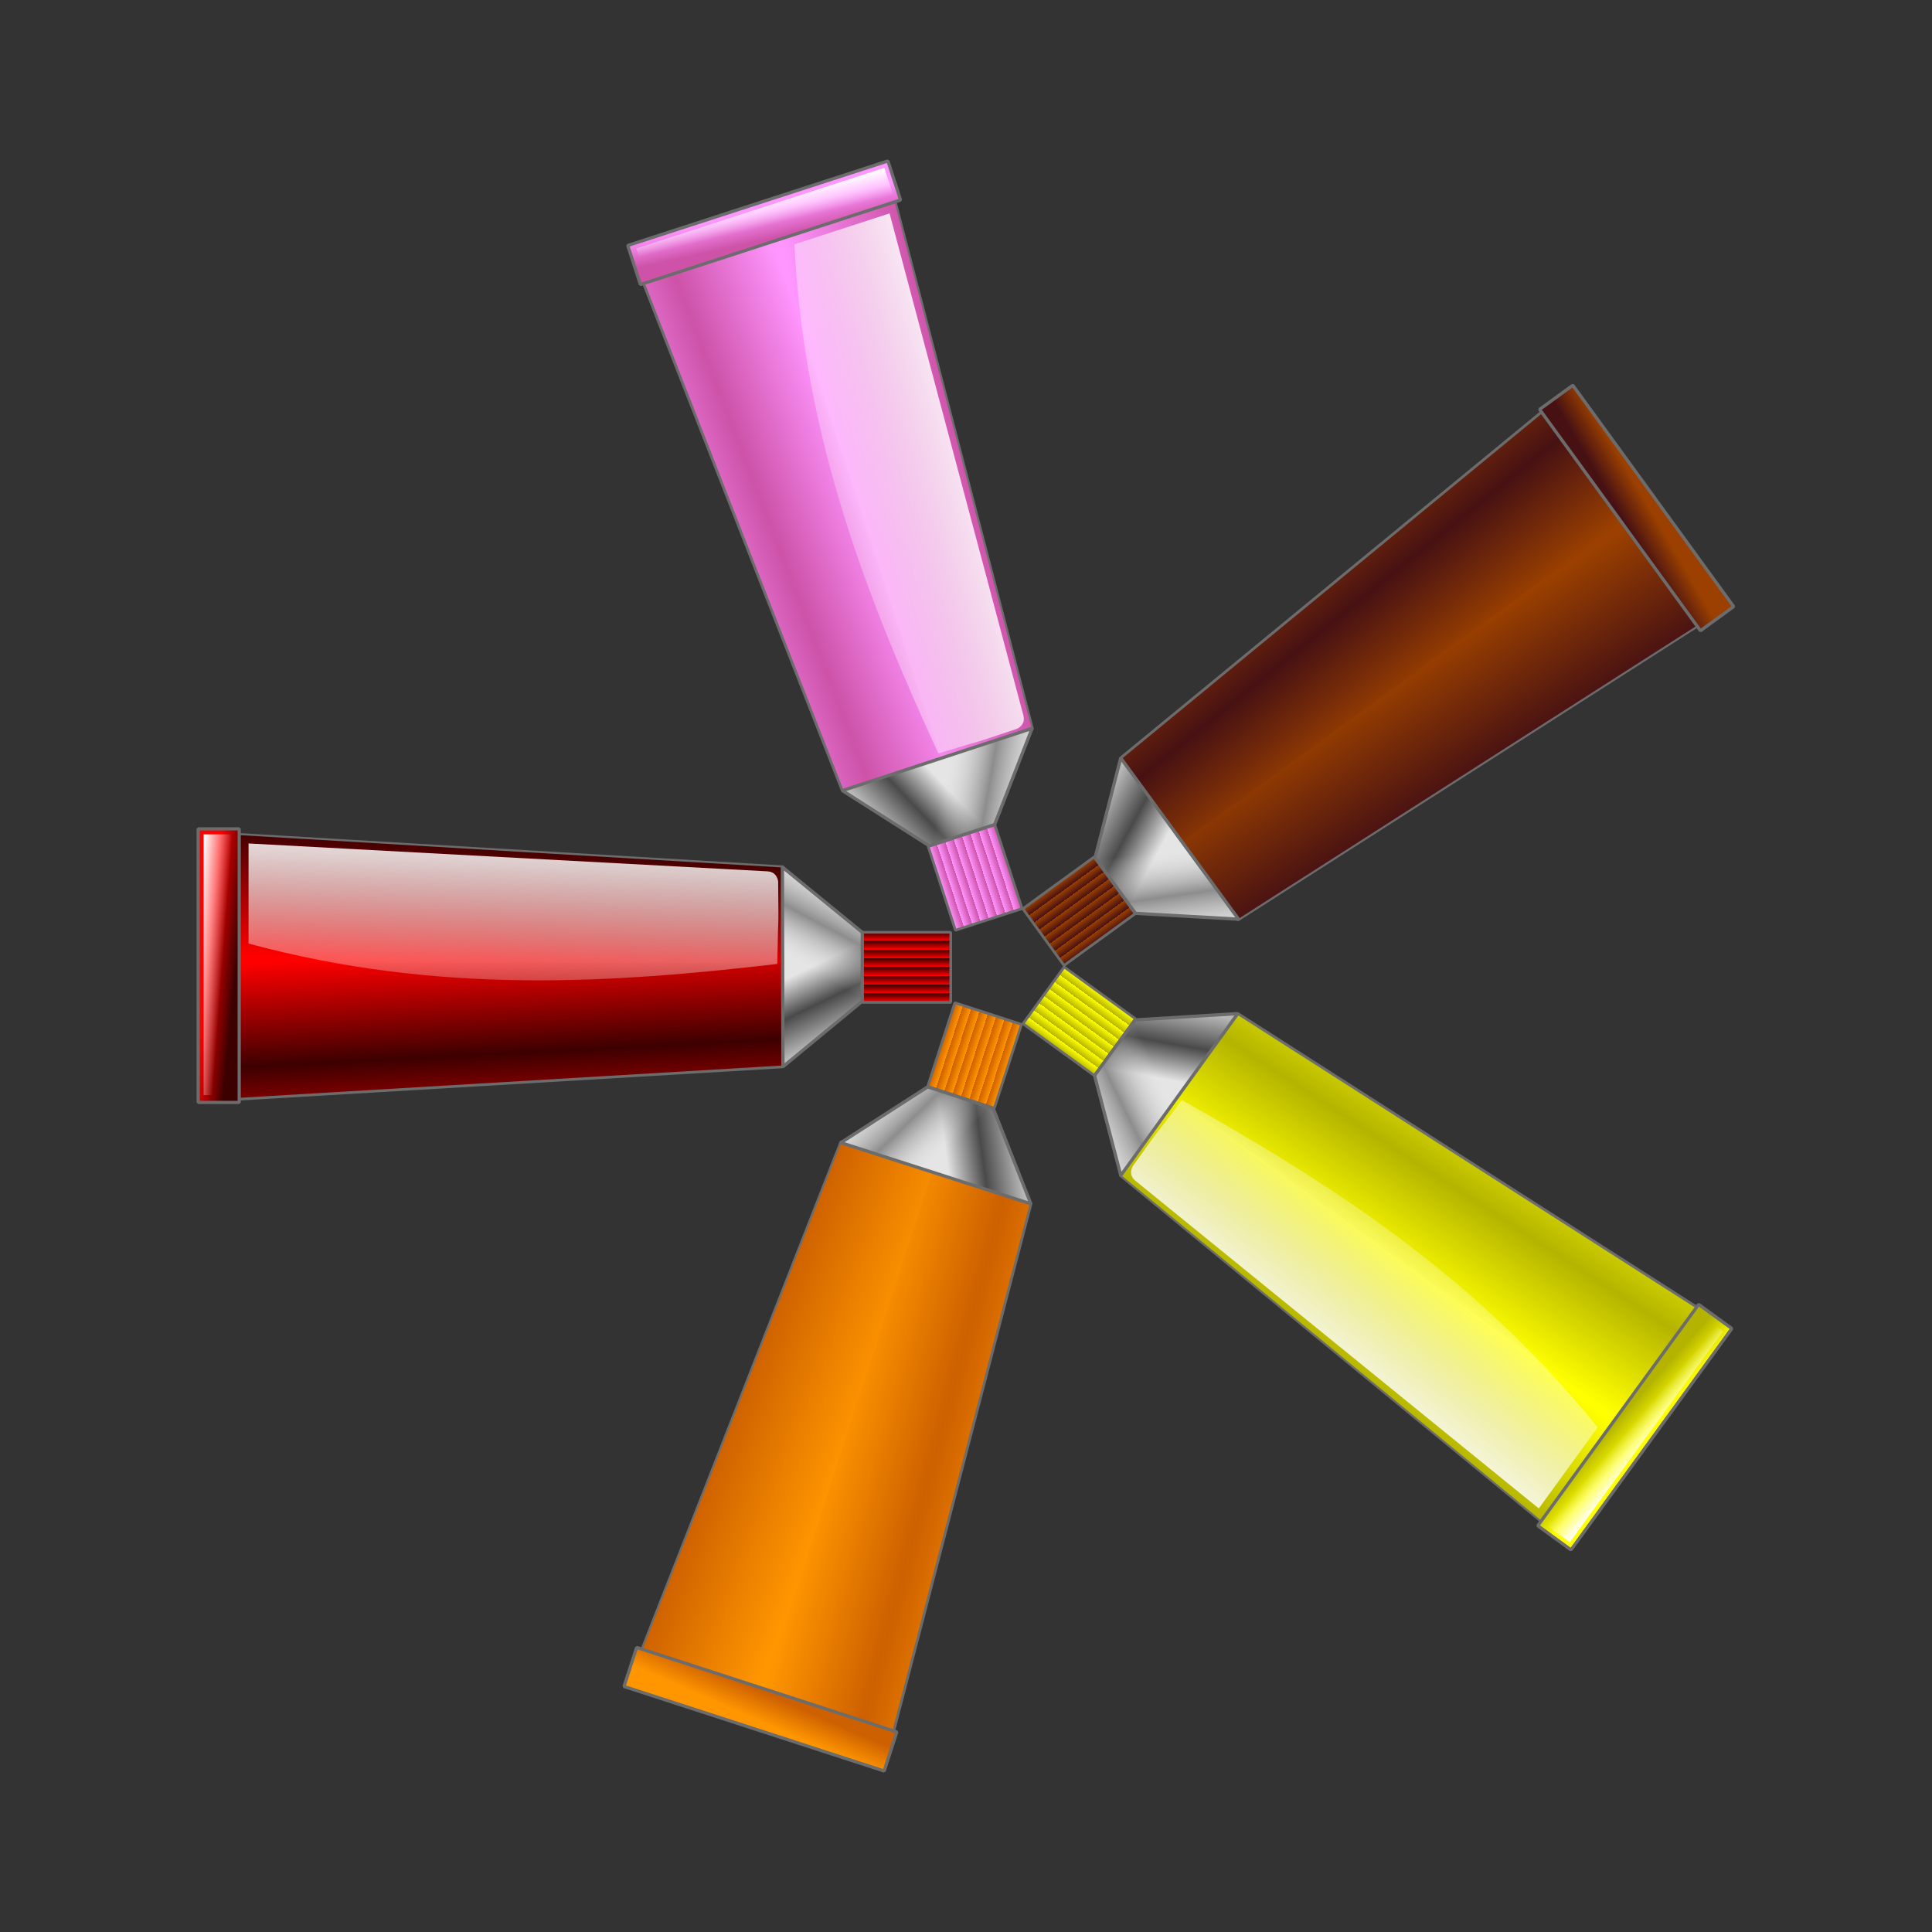 <svg:svg xmlns:dc="http://purl.org/dc/elements/1.1/" xmlns:ns1="http://sodipodi.sourceforge.net/DTD/sodipodi-0.dtd" xmlns:ns2="http://www.inkscape.org/namespaces/inkscape" xmlns:ns3="http://www.w3.org/1999/xlink" xmlns:ns5="http://creativecommons.org/ns#" xmlns:rdf="http://www.w3.org/1999/02/22-rdf-syntax-ns#" xmlns:svg="http://www.w3.org/2000/svg" height="531.894" id="svg6431" version="1.0" viewBox="-54.122 -43.885 531.894 531.894" width="531.894" ns1:docname="Color_tube_Red.svg" ns1:modified="true" ns1:version="0.32" ns2:output_extension="org.inkscape.output.svg.inkscape" ns2:version="0.47 r22583">
  <svg:rect x="-54.122" y="-43.885" width="531.894" height="531.894" fill="#333333" stroke="none"/>
  <svg:defs id="defs3">
    <svg:linearGradient id="linearGradient12398">
      <svg:stop id="stop12400" offset="0" style="stop-color:#ff0000" />
      <svg:stop id="stop12402" offset="1" style="stop-color:#3d0000" />
    </svg:linearGradient>
    <svg:linearGradient id="linearGradient8414" ns2:collect="always">
      <svg:stop id="stop8416" offset="0" style="stop-color:#ffffff" />
      <svg:stop id="stop8418" offset="1" style="stop-color:#ffffff;stop-opacity:0" />
    </svg:linearGradient>
    <svg:linearGradient gradientUnits="userSpaceOnUse" id="linearGradient3998" x1="141.6" x2="143.65" y1="73.656" y2="38.906" ns2:collect="always" ns3:href="#linearGradient12398" />
    <svg:linearGradient gradientTransform="translate(133.53 -137.52)" gradientUnits="userSpaceOnUse" id="linearGradient4013" x1="130.14" x2="142.08" y1="378.75" y2="356.22" ns2:collect="always">
      <svg:stop id="stop8446" offset="0" style="stop-color:#e5e5e5;stop-opacity:0" />
      <svg:stop id="stop8448" offset=".5" style="stop-color:#4a4a4a;stop-opacity:.568" />
      <svg:stop id="stop8450" offset="1" style="stop-color:#b8b8b8;stop-opacity:0" />
    </svg:linearGradient>
    <svg:linearGradient gradientTransform="matrix(.825 0 0 .952 -18.827 169.57)" gradientUnits="userSpaceOnUse" id="linearGradient4016" x1="-96.9" x2="-106.25" y1="38.985" y2="39.81" ns2:collect="always" ns3:href="#linearGradient8414" />
    <svg:linearGradient gradientTransform="matrix(.8 0 0 .829 3.121 -4.34)" gradientUnits="userSpaceOnUse" id="linearGradient4019" spreadMethod="repeat" x1="353.17" x2="353.17" y1="287.55" y2="284.64" ns2:collect="always" ns3:href="#linearGradient12398" />
    <svg:linearGradient gradientTransform="matrix(1.749 0 0 1.155 -282.46 -195.94)" gradientUnits="userSpaceOnUse" id="linearGradient4022" x1="104.03" x2="99.469" y1="370.93" y2="371.23" ns2:collect="always" ns3:href="#linearGradient12398" />
    <svg:linearGradient gradientTransform="matrix(.997 0 0 1 .315 167.58)" gradientUnits="userSpaceOnUse" id="linearGradient4025" x1="150.81" x2="149.1" y1="39.281" y2="92.378" ns2:collect="always" ns3:href="#linearGradient8414" />
    <svg:linearGradient gradientTransform="translate(133.53 -137.52)" gradientUnits="userSpaceOnUse" id="linearGradient4028" x1="138.4" x2="147" y1="375.93" y2="393.82" ns2:collect="always">
      <svg:stop id="stop3406" offset="0" style="stop-color:#e5e5e5" />
      <svg:stop id="stop8432" offset=".5" style="stop-color:#4a4a4a" />
      <svg:stop id="stop3408" offset="1" style="stop-color:#b8b8b8" />
    </svg:linearGradient>
    <svg:linearGradient gradientTransform="matrix(.676 0 0 1.002 38.717 -56.067)" gradientUnits="userSpaceOnUse" id="linearGradient4032" spreadMethod="reflect" x1="125.67" x2="126.66" y1="294.99" y2="323.45" ns2:collect="always" ns3:href="#linearGradient12398" />
    <svg:linearGradient gradientTransform="matrix(.676 0 0 1.002 38.717 -56.067)" gradientUnits="userSpaceOnUse" id="linearGradient4080" spreadMethod="reflect" x1="125.67" x2="126.66" y1="294.99" y2="323.45" ns2:collect="always" ns3:href="#linearGradient12398-0" />
    <svg:linearGradient gradientTransform="matrix(1.749 0 0 1.155 -282.46 -195.94)" gradientUnits="userSpaceOnUse" id="linearGradient4070" x1="104.03" x2="99.469" y1="370.93" y2="371.23" ns2:collect="always" ns3:href="#linearGradient12398-0" />
    <svg:linearGradient gradientTransform="matrix(.8 0 0 .829 3.121 -4.34)" gradientUnits="userSpaceOnUse" id="linearGradient4067" spreadMethod="repeat" x1="353.17" x2="353.17" y1="287.55" y2="284.64" ns2:collect="always" ns3:href="#linearGradient12398-0" />
    <svg:linearGradient gradientUnits="userSpaceOnUse" id="linearGradient4046" x1="141.6" x2="143.65" y1="73.656" y2="38.906" ns2:collect="always" ns3:href="#linearGradient12398-0" />
    <svg:linearGradient id="linearGradient12398-0">
      <svg:stop id="stop12400-9" offset="0" style="stop-color:#ff9600" />
      <svg:stop id="stop12402-4" offset="1" style="stop-color:#cd6000" />
    </svg:linearGradient>
    <svg:linearGradient gradientTransform="matrix(1.749 0 0 1.155 -282.46 -195.94)" gradientUnits="userSpaceOnUse" id="linearGradient3882-0" x1="104.03" x2="99.469" y1="370.93" y2="371.23" ns2:collect="always" ns3:href="#linearGradient12398-4" />
    <svg:linearGradient gradientTransform="matrix(.8 0 0 .829 3.121 -4.34)" gradientUnits="userSpaceOnUse" id="linearGradient3879-6" spreadMethod="repeat" x1="353.17" x2="353.17" y1="287.55" y2="284.64" ns2:collect="always" ns3:href="#linearGradient12398-4" />
    <svg:linearGradient gradientUnits="userSpaceOnUse" id="linearGradient3858-7" x1="141.6" x2="143.65" y1="73.656" y2="38.906" ns2:collect="always" ns3:href="#linearGradient12398-4" />
    <svg:linearGradient gradientTransform="matrix(.676 0 0 1.002 38.717 -56.067)" gradientUnits="userSpaceOnUse" id="linearGradient3856-9" spreadMethod="reflect" x1="125.67" x2="126.66" y1="294.99" y2="323.45" ns2:collect="always" ns3:href="#linearGradient12398-4" />
    <svg:linearGradient id="linearGradient12398-4">
      <svg:stop id="stop12400-96" offset="0" style="stop-color:#ffff00" />
      <svg:stop id="stop12402-3" offset="1" style="stop-color:#b4b400" />
    </svg:linearGradient>
    <svg:linearGradient gradientTransform="matrix(.8 0 0 .829 3.121 -4.34)" gradientUnits="userSpaceOnUse" id="linearGradient3818" spreadMethod="repeat" x1="353.17" x2="353.17" y1="287.55" y2="284.64" ns2:collect="always" ns3:href="#linearGradient12398-1" />
    <svg:linearGradient gradientTransform="matrix(1.749 0 0 1.155 -282.46 -195.94)" gradientUnits="userSpaceOnUse" id="linearGradient3816" x1="104.03" x2="99.469" y1="370.93" y2="371.23" ns2:collect="always" ns3:href="#linearGradient12398-1" />
    <svg:linearGradient gradientUnits="userSpaceOnUse" id="linearGradient3810" x1="141.6" x2="143.65" y1="73.656" y2="38.906" ns2:collect="always" ns3:href="#linearGradient12398-1" />
    <svg:linearGradient gradientTransform="matrix(.676 0 0 1.002 38.717 -56.067)" gradientUnits="userSpaceOnUse" id="linearGradient3808" spreadMethod="reflect" x1="125.67" x2="126.66" y1="294.99" y2="323.45" ns2:collect="always" ns3:href="#linearGradient12398-1" />
    <svg:linearGradient id="linearGradient12398-1">
      <svg:stop id="stop12400-7" offset="0" style="stop-color:#9b4000" />
      <svg:stop id="stop12402-7" offset="1" style="stop-color:#471113" />
    </svg:linearGradient>
    <svg:linearGradient gradientTransform="matrix(.676 0 0 1.002 38.717 -56.067)" gradientUnits="userSpaceOnUse" id="linearGradient4128" spreadMethod="reflect" x1="125.67" x2="126.66" y1="294.99" y2="323.45" ns2:collect="always" ns3:href="#linearGradient12398-14" />
    <svg:linearGradient gradientTransform="matrix(1.749 0 0 1.155 -282.46 -195.94)" gradientUnits="userSpaceOnUse" id="linearGradient4118" x1="104.03" x2="99.469" y1="370.93" y2="371.23" ns2:collect="always" ns3:href="#linearGradient12398-14" />
    <svg:linearGradient gradientTransform="matrix(.8 0 0 .829 3.121 -4.34)" gradientUnits="userSpaceOnUse" id="linearGradient4115" spreadMethod="repeat" x1="353.17" x2="353.17" y1="287.55" y2="284.64" ns2:collect="always" ns3:href="#linearGradient12398-14" />
    <svg:linearGradient gradientUnits="userSpaceOnUse" id="linearGradient4094" x1="141.6" x2="143.65" y1="73.656" y2="38.906" ns2:collect="always" ns3:href="#linearGradient12398-14" />
    <svg:linearGradient id="linearGradient12398-14">
      <svg:stop id="stop12400-3" offset="0" style="stop-color:#ff96ff" />
      <svg:stop id="stop12402-9" offset="1" style="stop-color:#cd52a8" />
    </svg:linearGradient>
  </svg:defs>
  <ns1:namedview bordercolor="#666666" borderopacity="1.0" id="base" pagecolor="#ffffff" showborder="true" showgrid="false" showguides="true" ns2:current-layer="layer1" ns2:cx="259.38657" ns2:cy="192.20718" ns2:document-units="mm" ns2:guide-bbox="true" ns2:pageopacity="0.0" ns2:pageshadow="2" ns2:window-height="964" ns2:window-maximized="0" ns2:window-width="1204" ns2:window-x="352" ns2:window-y="44" ns2:zoom="0.73286993" />
  <svg:g id="layer1" transform="translate(-96.791 -18.922)" ns2:groupmode="layer" ns2:label="Layer 1">
    <svg:g id="g3570">
      <svg:g id="g4034" transform="translate(-0 0)">
        <svg:path d="m106.82 204.66l151.48 9.02v55.06l-151.48 9.01v-73.09z" id="path6381" style="stroke-linejoin:bevel;color:#000000;stroke:#6c6c6c;stroke-width:.741;fill:url(#linearGradient4032)" ns1:nodetypes="ccccc" />
        <svg:path d="m106.56 38.438v35.218h151.41v-26.218l-151.41-9z" id="path8406" style="color:#000000;fill:url(#linearGradient3998)" transform="matrix(.997 0 0 1 .631 166.41)" ns1:type="inkscape:offset" ns2:original="M 106.53125 38.40625 L 106.53125 73.6875 L 258 73.6875 L 258 47.40625 L 106.53125 38.40625 z " ns2:radius="-0.032955553" />
        <svg:path d="m280.07 231.74l-22-17.99 0.15 54.96 21.85-18.04v-18.93z" id="path6385" style="color:#000000;fill:url(#linearGradient4028)" ns1:nodetypes="ccccc" />
        <svg:path d="m111.1 207.25v27.56c52.56 14.21 100.57 10.85 145.56 5.61 0.33-18.99 0.37-5.02 0.24-22.71-0.2-1.4-1.09-2.67-2.87-2.78l-142.93-7.68z" id="path8410" style="opacity:.879;color:#000000;fill:url(#linearGradient4025)" ns1:nodetypes="cccccc" />
        <svg:rect height="75.316" id="rect6383" style="stroke-linejoin:bevel;color:#000000;stroke:#6c6c6c;stroke-width:.884;fill:url(#linearGradient4022)" transform="scale(-1,1)" width="11.302" x="-108.53" y="203.23" />
        <svg:rect height="19.295" id="rect6387" style="stroke-linejoin:bevel;color:#000000;stroke:#6c6c6c;stroke-width:.733;fill:url(#linearGradient4019)" width="24.276" x="280.14" y="231.7" />
        <svg:rect height="71.795" id="rect8434" style="color:#000000;fill:url(#linearGradient4016)" transform="scale(-1,1)" width="7.713" x="-106.44" y="204.74" />
        <svg:path d="m280.07 231.74l-22-17.99 0.15 54.96 21.85-18.04v-18.93z" id="path8440" style="stroke-linejoin:bevel;color:#000000;stroke:#6c6c6c;stroke-width:0.9;fill:url(#linearGradient4013)" ns1:nodetypes="ccccc" />
      </svg:g>
      <svg:g id="layer1-3" transform="matrix(.309 -.951 .951 .309 -8.857 469)" ns2:label="Layer 1">
        <svg:g id="g4082">
          <svg:path d="m106.82 204.66l151.48 9.02v55.06l-151.48 9.01v-73.09z" id="path6381-8" style="stroke-linejoin:bevel;color:#000000;stroke:#6c6c6c;stroke-width:.741;fill:url(#linearGradient4080)" ns1:nodetypes="ccccc" />
          <svg:path d="m106.56 38.438v35.218h151.41v-26.218l-151.41-9z" id="path8406-9" style="color:#000000;fill:url(#linearGradient4046)" transform="matrix(.997 0 0 1 .631 166.41)" ns1:type="inkscape:offset" ns2:original="M 106.53125 38.40625 L 106.53125 73.6875 L 258 73.6875 L 258 47.40625 L 106.53125 38.40625 z " ns2:radius="-0.032955553" />
          <svg:path d="m280.07 231.74l-22-17.99 0.15 54.96 21.85-18.04v-18.93z" id="path6385-3" style="color:#000000;fill:url(#linearGradient4028)" ns1:nodetypes="ccccc" />
          <svg:path d="m111.1 207.25v27.56c52.56 14.21 100.57 10.85 145.56 5.61 0.33-18.99 0.37-5.02 0.24-22.71-0.2-1.4-1.09-2.67-2.87-2.78l-142.93-7.68z" id="path8410-4" style="opacity:.879;color:#000000;fill:url(#linearGradient4025)" ns1:nodetypes="cccccc" />
          <svg:rect height="75.316" id="rect6383-4" style="stroke-linejoin:bevel;color:#000000;stroke:#6c6c6c;stroke-width:.884;fill:url(#linearGradient4070)" transform="scale(-1,1)" width="11.302" x="-108.53" y="203.23" />
          <svg:rect height="19.295" id="rect6387-6" style="stroke-linejoin:bevel;color:#000000;stroke:#6c6c6c;stroke-width:.733;fill:url(#linearGradient4067)" width="24.276" x="280.14" y="231.7" />
          <svg:rect height="71.795" id="rect8434-0" style="color:#000000;fill:url(#linearGradient4016)" transform="scale(-1,1)" width="7.713" x="-106.44" y="204.74" />
          <svg:path d="m280.07 231.74l-22-17.99 0.15 54.96 21.85-18.04v-18.93z" id="path8440-6" style="stroke-linejoin:bevel;stroke-width:0.9;color:#000000;stroke:#6c6c6c;fill:url(#linearGradient4013)" ns1:nodetypes="ccccc" />
        </svg:g>
      </svg:g>
      <svg:g id="layer1-7" transform="matrix(-.809 -.588 .588 -.809 434.33 623.31)" ns2:label="Layer 1">
        <svg:g id="g3890">
          <svg:path d="m106.82 204.66l151.48 9.02v55.06l-151.48 9.01v-73.09z" id="path6381-5" style="stroke-linejoin:bevel;color:#000000;stroke:#6c6c6c;stroke-width:.741;fill:url(#linearGradient3856-9)" ns1:nodetypes="ccccc" />
          <svg:path d="m106.56 38.438v35.218h151.41v-26.218l-151.41-9z" id="path8406-4" style="color:#000000;fill:url(#linearGradient3858-7)" transform="matrix(.997 0 0 1 .631 166.41)" ns1:type="inkscape:offset" ns2:original="M 106.53125 38.40625 L 106.53125 73.6875 L 258 73.6875 L 258 47.40625 L 106.53125 38.40625 z " ns2:radius="-0.032955553" />
          <svg:path d="m280.07 231.74l-22-17.99 0.15 54.96 21.85-18.04v-18.93z" id="path6385-1" style="color:#000000;fill:url(#linearGradient4028)" ns1:nodetypes="ccccc" />
          <svg:path d="m111.1 207.25v27.56c52.56 14.21 100.57 10.85 145.56 5.61 0.33-18.99 0.37-5.02 0.24-22.71-0.2-1.4-1.09-2.67-2.87-2.78l-142.93-7.68z" id="path8410-2" style="opacity:.879;color:#000000;fill:url(#linearGradient4025)" ns1:nodetypes="cccccc" />
          <svg:rect height="75.316" id="rect6383-0" style="stroke-linejoin:bevel;color:#000000;stroke:#6c6c6c;stroke-width:.884;fill:url(#linearGradient3882-0)" transform="scale(-1,1)" width="11.302" x="-108.53" y="203.23" />
          <svg:rect height="19.295" id="rect6387-0" style="stroke-linejoin:bevel;color:#000000;stroke:#6c6c6c;stroke-width:.733;fill:url(#linearGradient3879-6)" width="24.276" x="280.14" y="231.7" />
          <svg:rect height="71.795" id="rect8434-1" style="color:#000000;fill:url(#linearGradient4016)" transform="scale(-1,1)" width="7.713" x="-106.44" y="204.74" />
          <svg:path d="m280.07 231.74l-22-17.99 0.15 54.96 21.85-18.04v-18.93z" id="path8440-4" style="stroke-linejoin:bevel;stroke-width:0.9;color:#000000;stroke:#6c6c6c;fill:url(#linearGradient4013)" ns1:nodetypes="ccccc" />
        </svg:g>
      </svg:g>
      <svg:g id="layer1-35" transform="matrix(-.809 .588 -.588 -.809 718.12 249.28)" ns2:label="Layer 1">
        <svg:g id="g3798">
          <svg:path d="m106.82 204.66l151.48 9.02v55.06l-151.48 9.01v-73.09z" id="path6381-1" style="stroke-linejoin:bevel;color:#000000;stroke:#6c6c6c;stroke-width:.741;fill:url(#linearGradient3808)" ns1:nodetypes="ccccc" />
          <svg:path d="m106.56 38.438v35.218h151.41v-26.218l-151.41-9z" id="path8406-2" style="color:#000000;fill:url(#linearGradient3810)" transform="matrix(.997 0 0 1 .631 166.41)" ns1:type="inkscape:offset" ns2:original="M 106.53125 38.40625 L 106.53125 73.6875 L 258 73.6875 L 258 47.40625 L 106.53125 38.40625 z " ns2:radius="-0.032955553" />
          <svg:path d="m280.07 231.74l-22-17.99 0.15 54.96 21.85-18.04v-18.93z" id="path6385-0" style="color:#000000;fill:url(#linearGradient4028)" ns1:nodetypes="ccccc" />
          <svg:path d="m111.1 207.25v27.56c52.56 14.21 100.57 10.85 145.56 5.61 0.33-18.99 0.37-5.02 0.24-22.71-0.2-1.4-1.09-2.67-2.87-2.78l-142.93-7.68z" id="path8410-1" style="opacity:.879;color:#000000;fill:url(#linearGradient4025)" ns1:nodetypes="cccccc" />
          <svg:rect height="75.316" id="rect6383-6" style="stroke-linejoin:bevel;color:#000000;stroke:#6c6c6c;stroke-width:.884;fill:url(#linearGradient3816)" transform="scale(-1,1)" width="11.302" x="-108.53" y="203.23" />
          <svg:rect height="19.295" id="rect6387-4" style="stroke-linejoin:bevel;color:#000000;stroke:#6c6c6c;stroke-width:.733;fill:url(#linearGradient3818)" width="24.276" x="280.14" y="231.7" />
          <svg:rect height="71.795" id="rect8434-06" style="color:#000000;fill:url(#linearGradient4016)" transform="scale(-1,1)" width="7.713" x="-106.44" y="204.74" />
          <svg:path d="m280.07 231.74l-22-17.99 0.15 54.96 21.85-18.04v-18.93z" id="path8440-1" style="stroke-linejoin:bevel;stroke-width:0.9;color:#000000;stroke:#6c6c6c;fill:url(#linearGradient4013)" ns1:nodetypes="ccccc" />
        </svg:g>
      </svg:g>
      <svg:g id="layer1-8" transform="matrix(.309 .951 -.951 .309 450.34 -135.91)" ns2:label="Layer 1">
        <svg:g id="g4130">
          <svg:path d="m106.82 204.66l151.48 9.02v55.06l-151.48 9.01v-73.09z" id="path6381-19" style="stroke-linejoin:bevel;color:#000000;stroke:#6c6c6c;stroke-width:.741;fill:url(#linearGradient4128)" ns1:nodetypes="ccccc" />
          <svg:path d="m106.56 38.438v35.218h151.41v-26.218l-151.41-9z" id="path8406-5" style="color:#000000;fill:url(#linearGradient4094)" transform="matrix(.997 0 0 1 .631 166.41)" ns1:type="inkscape:offset" ns2:original="M 106.53125 38.40625 L 106.53125 73.6875 L 258 73.6875 L 258 47.40625 L 106.53125 38.40625 z " ns2:radius="-0.032955553" />
          <svg:path d="m280.07 231.74l-22-17.99 0.15 54.96 21.85-18.04v-18.93z" id="path6385-32" style="color:#000000;fill:url(#linearGradient4028)" ns1:nodetypes="ccccc" />
          <svg:path d="m111.1 207.25v27.56c52.56 14.21 100.57 10.85 145.56 5.61 0.33-18.99 0.37-5.02 0.24-22.71-0.2-1.4-1.09-2.67-2.87-2.78l-142.93-7.68z" id="path8410-5" style="opacity:.879;color:#000000;fill:url(#linearGradient4025)" ns1:nodetypes="cccccc" />
          <svg:rect height="75.316" id="rect6383-2" style="stroke-linejoin:bevel;color:#000000;stroke:#6c6c6c;stroke-width:.884;fill:url(#linearGradient4118)" transform="scale(-1,1)" width="11.302" x="-108.53" y="203.23" />
          <svg:rect height="19.295" id="rect6387-5" style="stroke-linejoin:bevel;color:#000000;stroke:#6c6c6c;stroke-width:.733;fill:url(#linearGradient4115)" width="24.276" x="280.14" y="231.7" />
          <svg:rect height="71.795" id="rect8434-8" style="color:#000000;fill:url(#linearGradient4016)" transform="scale(-1,1)" width="7.713" x="-106.44" y="204.74" />
          <svg:path d="m280.07 231.74l-22-17.99 0.15 54.96 21.85-18.04v-18.93z" id="path8440-67" style="stroke-linejoin:bevel;stroke-width:0.9;color:#000000;stroke:#6c6c6c;fill:url(#linearGradient4013)" ns1:nodetypes="ccccc" />
        </svg:g>
      </svg:g>
    </svg:g>
  </svg:g>
</svg:svg>